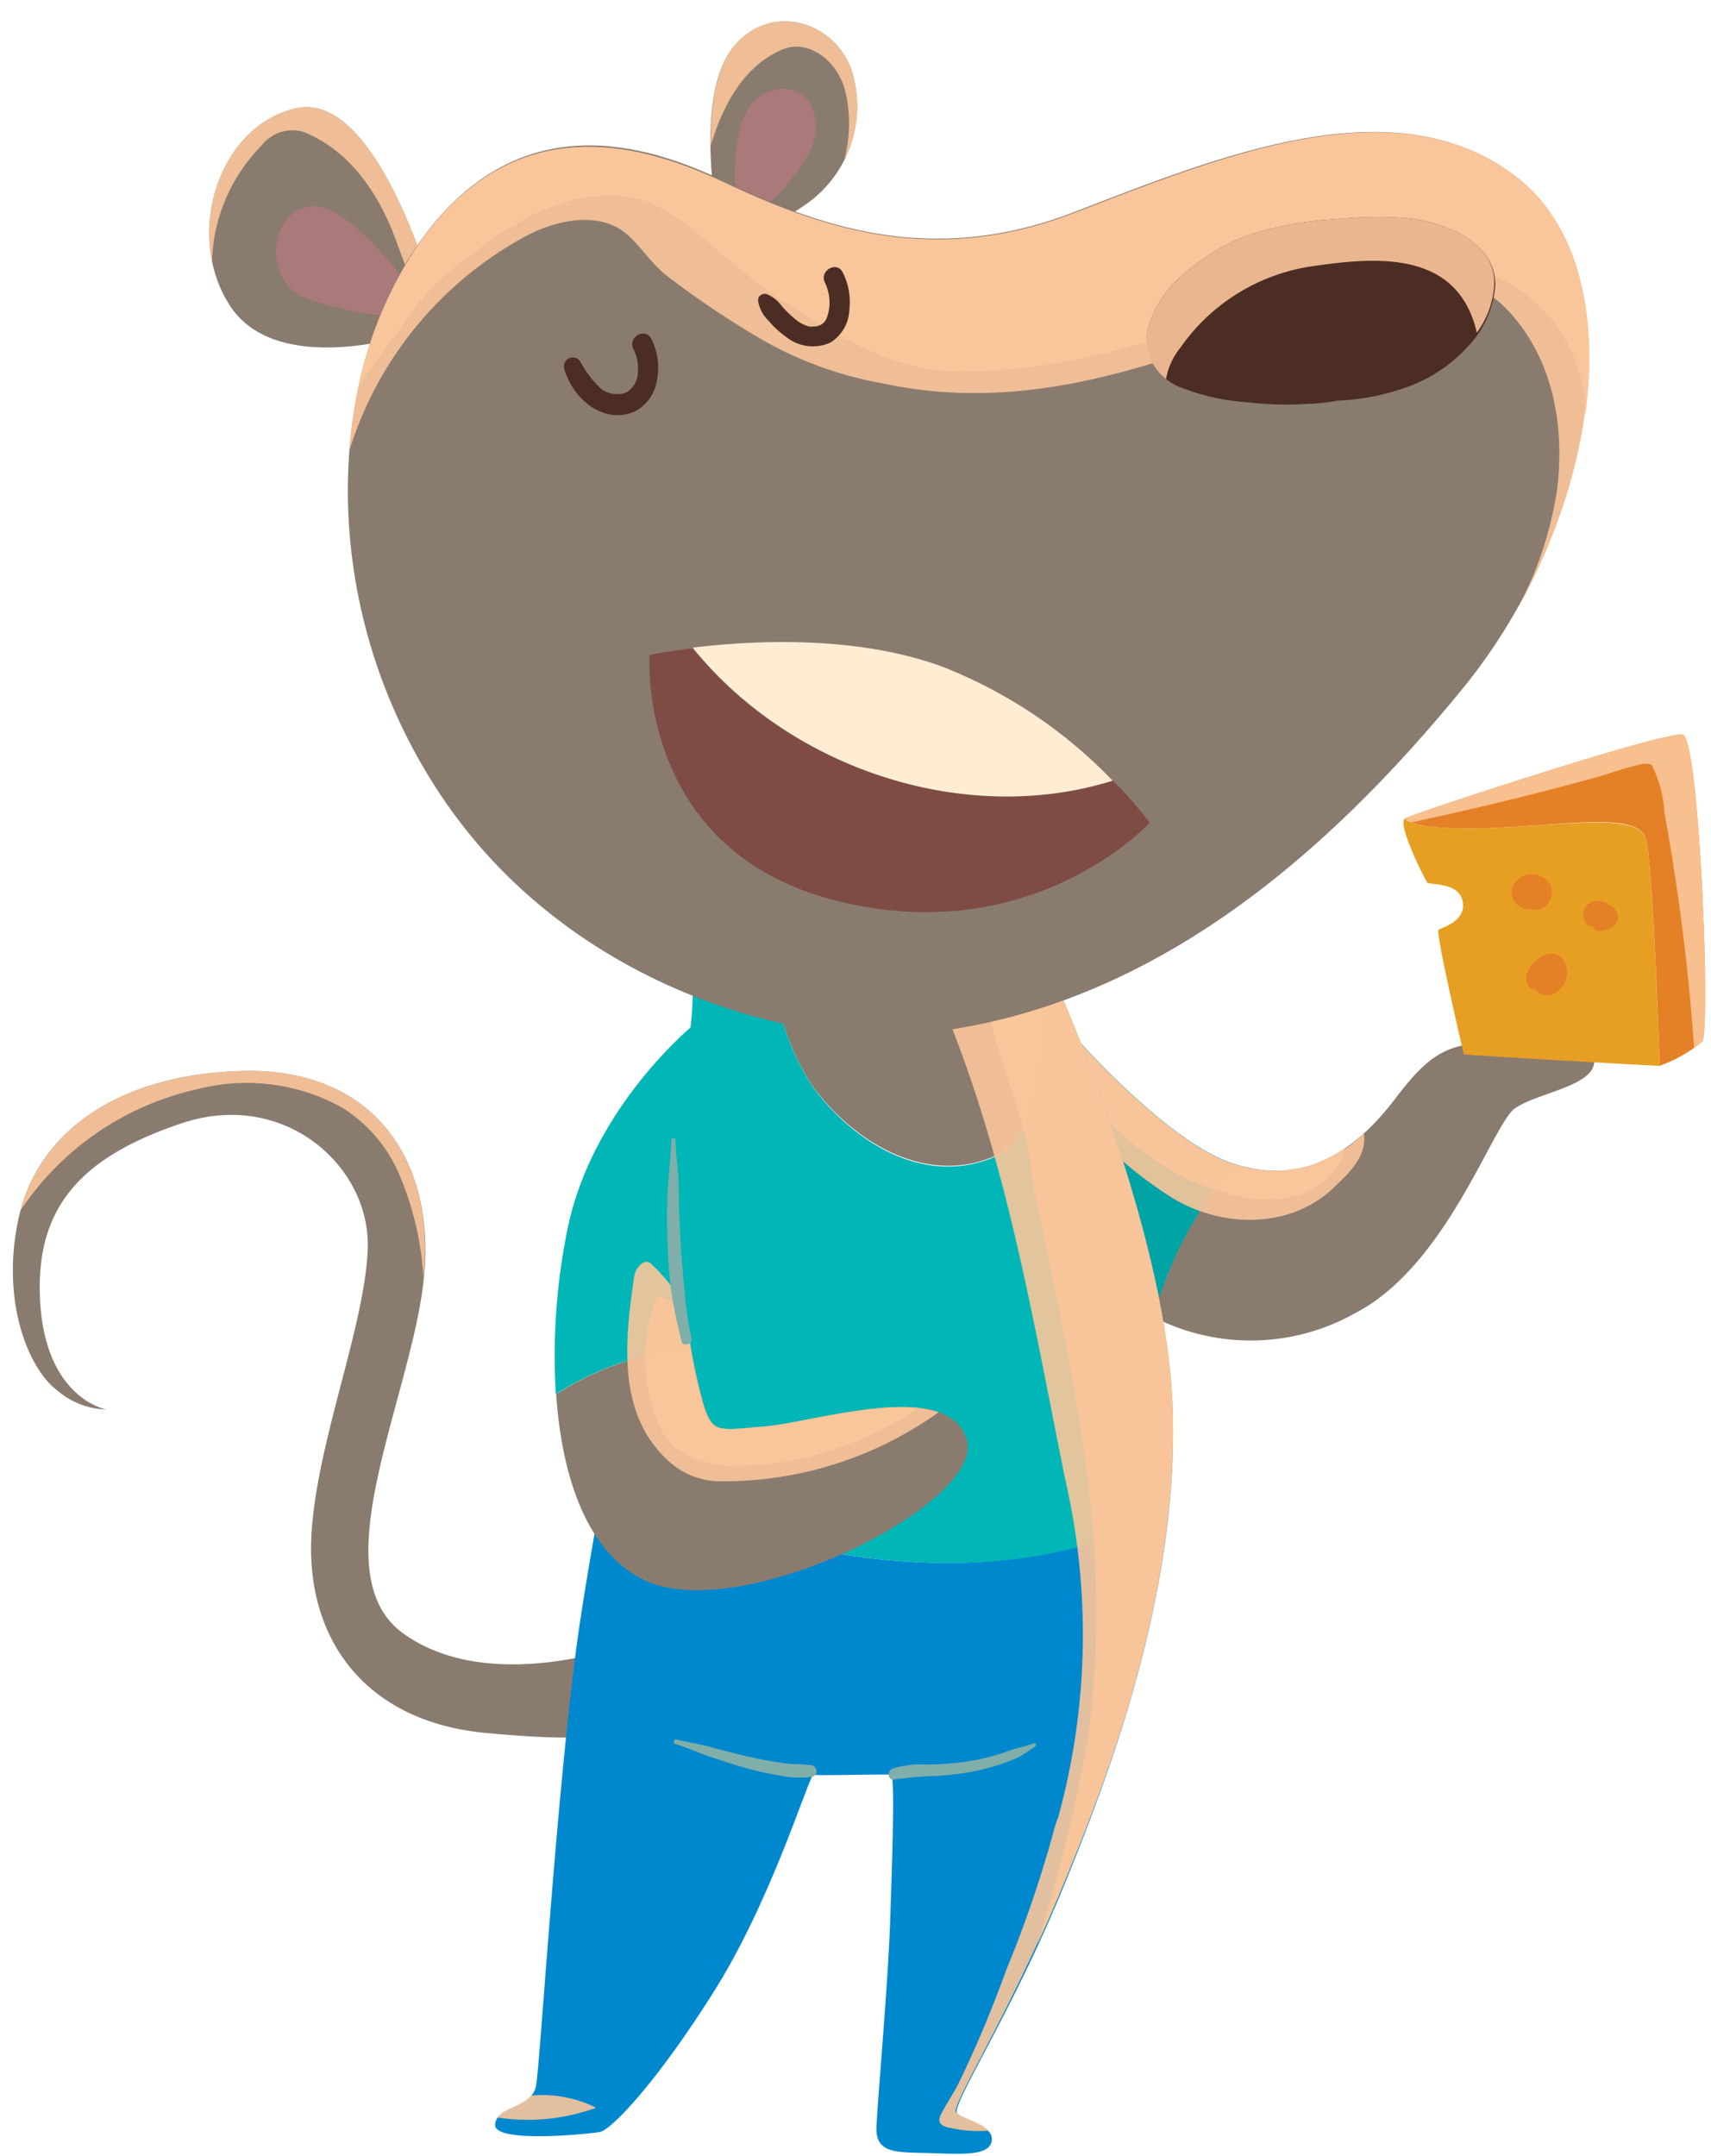 <svg xmlns="http://www.w3.org/2000/svg" viewBox="-0.79 -1.33 105.34 132.74"><title>Depositphotos_126046816_03</title><g data-name="Layer 2"><g data-name="Layer 1" style="isolation:isolate"><path d="M24.24 19.32s-8.06 2.58-10.9-1.87-.59-11.16 4.19-12.13S25.65 16 25.65 16z" fill="#897c6f"/><path d="M17.53 5.32c-3.88.79-6.1 5.37-5.27 9.46a10.62 10.62 0 0 1 3.07-7.17 2.41 2.41 0 0 1 2.51-.84c2.84 1.1 4.64 3.74 5.68 6.51.52 1.39 1 2.73 1.55 4.07l.58-1.35S22.3 4.35 17.53 5.32z" style="mix-blend-mode:overlay" fill="#fbc69a" opacity=".9"/><path d="M24.75 16.8s-3.93-5.74-6.45-5.42S15.33 15.9 18 17a19 19 0 0 0 5.93 1.16z" fill="#aa797a"/><path d="M43.33 11.84S42 4.61 44.3 1.64 50.81 0 51.72 3.26a7.37 7.37 0 0 1-3.1 8.13c-2.58 1.74-2.9 1.68-2.9 1.68z" fill="#897c6f"/><path d="M51.72 3.26C50.81 0 46.56-1.32 44.3 1.64c-1.09 1.43-1.35 3.84-1.33 6 .73-2.5 2.03-4.88 4.35-5.9 1.68-.74 3.49.71 3.94 2.58a8.64 8.64 0 0 1-.07 4.18 7.16 7.16 0 0 0 .53-5.24z" style="mix-blend-mode:overlay" fill="#fbc69a" opacity=".9"/><path d="M44.56 11.26s-.71-5.55 1.61-6.77 3.94 1 3 3.29a11.9 11.9 0 0 1-3.42 4.06z" fill="#aa797a"/><path d="M37.46 100s-8.19 3-13.42-.77.65-14.77 1.29-22.13-3.42-12.69-11.16-12.5-12.64 3.81-13.8 9S1 83 2.75 84.28a4.81 4.81 0 0 0 3 1.16s-3.68-.65-4.06-6.52 2.45-9 8.71-11.1 11.6 2.59 11.45 7.69-3.68 13.22-3.48 19 3.87 10.19 10.71 10.84 7.22 0 7.22 0z" fill="#897c6f"/><path d="M11.33 65.73a12.15 12.15 0 0 1 8.9 1.1 9 9 0 0 1 3.61 4.26 18.92 18.92 0 0 1 1.45 6.47v-.43c.71-7.36-3.38-12.72-11.12-12.53-7.52.19-12.36 3.6-13.7 8.59a17.7 17.7 0 0 1 10.86-7.46z" style="mix-blend-mode:overlay" fill="#fbc69a" opacity=".9"/><path d="M75.07 70.28c-4.77-1.61-11.55-9.93-11.55-9.93s-3.1 12.32 2.58 16.77a22.71 22.71 0 0 0 4.15 2.64 24 24 0 0 1 5-9.42z" fill="#00a4a4"/><path d="M91 62.86c-2.71.06-3.81.71-5.87 3.42s-5.21 5.54-9.9 4.05a24 24 0 0 0-5 9.42 13.1 13.1 0 0 0 12.43-.25c5.61-2.9 8.45-11.61 9.8-12.58s4.77-1.35 4.9-2.84-3.65-1.28-6.36-1.22z" fill="#897c6f"/><path d="M70.93 72.12c3.16 2.19 7.81 2.39 10.64-.58.86-.79 1.83-1.88 1.6-3.09a7.72 7.72 0 0 1-7.94 1.89l-.17-.05c-4.77-1.61-11.55-9.93-11.55-9.93a30.56 30.56 0 0 0-.57 3.21 25 25 0 0 0 7.99 8.55z" style="mix-blend-mode:overlay" fill="#fbc69a" opacity=".9"/><path d="M75.71 72.37c2.06.39 4.39.06 5.74-1.74a3.56 3.56 0 0 0 .55-1.28 7.46 7.46 0 0 1-6.8 1l-.17-.05c-4.77-1.61-11.55-9.93-11.55-9.93s-.21.83-.42 2.14a31.35 31.35 0 0 0 3.06 3.89c2.62 2.81 5.72 5.26 9.59 5.97z" style="mix-blend-mode:overlay" fill="#fbc69a" opacity=".9"/><path d="M91 49.64c-5 .19-5.29-.58-5.29-.58-.52.32 1.23 3.74 1.36 3.93s1.94-.06 2.19 1.16-1.26 1.62-1.48 1.75 1.55 7.68 1.55 7.68c.32.06 11.74.71 12.06.71 0 0-.39-12.26-.84-13.93S96 49.45 91 49.64z" fill="#e79f23"/><path d="M102.81 43.9c-1-.26-16.58 4.84-17.1 5.16 0 0 .32.77 5.29.58s9.1-1 9.55.71.84 13.93.84 13.93A8.61 8.61 0 0 0 104 62.8c.55-.52-.16-18.64-1.19-18.9z" fill="#e48026"/><path d="M102.81 43.9c-1-.26-16.58 4.84-17.1 5.16 0 0 0 .11.39.24 3.79-.82 7.29-1.65 11-2.67 1-.26 2-.65 3.1-.9.26-.06.65-.06.71.06a7.47 7.47 0 0 1 .77 2.9 132.38 132.38 0 0 1 1.83 14.49 3.66 3.66 0 0 0 .5-.39c.54-.51-.17-18.63-1.2-18.89z" style="mix-blend-mode:overlay" fill="#fbc69a" opacity=".9"/><path d="M94.26 52.73a1.28 1.28 0 0 0-1.94.55 1.07 1.07 0 0 0 1.18 1.36.9.9 0 0 0 .54 0 1.12 1.12 0 0 0 .7-.87 1 1 0 0 0-.48-1.04z" fill="#e48026"/><path d="M98.81 55c-.07-.4-.5-.65-.84-.77a.86.86 0 0 0-1.2 1.11.56.56 0 0 0 .37.36h.17v.06a.44.44 0 0 0 .5.2c.53-.06 1.1-.34 1-.96z" fill="#e48026"/><path d="M95.35 57.63c-.5-.52-1.27-.13-1.69.28a1.39 1.39 0 0 0-.48 1.17.6.6 0 0 0 .56.51.87.87 0 0 0 .68.35 1.15 1.15 0 0 0 .84-.38 1.44 1.44 0 0 0 .42-.86 1.35 1.35 0 0 0-.33-1.07z" fill="#e48026"/><path d="M60.42 69.86c1.87-.77 2.26-3 2.71-4.9a13.2 13.2 0 0 0-.46-6.58l-15.89.15a15.89 15.89 0 0 0 2.41 6.95c2.59 3.52 6.98 6.18 11.23 4.38z" fill="#897c6f"/><path d="M71.17 91.75a46.14 46.14 0 0 0 .24-6.39c-.39-11.42-7.55-27-7.55-27h-1.18a13.2 13.2 0 0 1 .45 6.64c-.45 1.87-.84 4.13-2.71 4.9-4.26 1.81-8.64-.84-11.22-4.39a15.89 15.89 0 0 1-2.41-6.95h-4.94a22 22 0 0 1-.26 4.32c-.28 2.15-3.13 15.57-5.17 26.62a44 44 0 0 0 14.71 4.86c6.87 1.11 14.03.64 20.04-2.61z" fill="#00b6b6"/><path d="M71.17 91.75c-6 3.2-13.17 3.72-20 2.62a44 44 0 0 1-14.71-4.86c-.78 4.22-1.44 8.1-1.8 10.86-1.29 10-2.19 25.29-2.45 26.71s-2.45 1.23-2.52 2.39 5.74.58 6.45.45 3.55-3.1 7.1-8.77 5.81-13.29 6.06-13.22 4.52-.06 4.77 0 .07 5.29-.06 9.1-.77 10.9-.84 12.58 1.29 1.55 3.29 1.61 3.68.19 3.81-.77-1.74-1.23-2.13-1.68 3.15-5.85 6.24-13.21c2.48-5.99 5.83-14.65 6.79-23.81z" fill="#0088cf"/><path d="M35.91 128.43a7.38 7.38 0 0 0-4-.75c-.55.65-1.67.79-2.08 1.35a12.35 12.35 0 0 0 6.08-.6z" style="mix-blend-mode:overlay" fill="#fbc69a" opacity=".9"/><path d="M71.17 91.75a46.14 46.14 0 0 0 .24-6.39c-.39-11.42-7.55-27-7.55-27h-1.18l-6.36.06c4.59 10 6.26 20.38 8.49 31.42a42.43 42.43 0 0 1-.45 20.71 6.37 6.37 0 0 0-.32 1 72.46 72.46 0 0 1-2.9 8.45 71.14 71.14 0 0 1-2.9 6.9c-.32.64-.77 1.29-1.1 1.94s.26.77.64.84a7.76 7.76 0 0 0 2.29.16c-.46-.54-1.66-.78-2-1.13s3.15-5.85 6.24-13.21c2.55-5.93 5.9-14.59 6.86-23.75z" style="mix-blend-mode:overlay" fill="#fbc69a" opacity=".9"/><path d="M71.41 85.36c-.39-11.42-7.55-27-7.55-27h-4.78a43.9 43.9 0 0 1 1.54 4.74c.52 1.74 1.1 3.35 1.61 5.1.45 1.42.45 2.84.77 4.32C65.19 83 67.45 92.63 66.48 103a27.49 27.49 0 0 1-.39 3.23 103.33 103.33 0 0 1-3 12.11c.4-.88.81-1.79 1.21-2.74 2.52-6 5.86-14.64 6.82-23.8a46.14 46.14 0 0 0 .29-6.44z" style="mix-blend-mode:overlay" fill="#fbc69a" opacity=".9"/><path d="M49.17 107.34a8.78 8.78 0 0 0-1-.07c-.36 0-.72-.06-1.07-.11-.71-.1-1.42-.26-2.12-.42s-1.4-.35-2.09-.54-1.37-.27-2.05-.45a.15.15 0 0 0-.08.28c.68.19 1.31.5 2 .73s1.44.49 2.17.7a17.6 17.6 0 0 0 2.1.48 6.25 6.25 0 0 0 2.21.11.37.37 0 0 0-.07-.71z" style="mix-blend-mode:multiply" fill="#80aea8"/><path d="M62.82 106a10.55 10.55 0 0 1-1.06.31c-.36.11-.71.25-1.07.36a14.32 14.32 0 0 1-2.21.48 18.68 18.68 0 0 1-2.23.15 5.87 5.87 0 0 0-2.09.25c-.32.13-.33.72.09.67.71-.09 1.4-.17 2.11-.2a17.78 17.78 0 0 0 2.3-.21 14.93 14.93 0 0 0 2.19-.54c.35-.11.68-.25 1-.39a8.45 8.45 0 0 0 1.06-.67c.15-.11.09-.28-.09-.21z" style="mix-blend-mode:multiply" fill="#80aea8"/><path d="M40.49 72.15c-.06-3.23 1.35-10.32 1.35-10.32s-6.13 5-7.68 12.45a39.05 39.05 0 0 0-.73 10.22 18.63 18.63 0 0 1 8.3-2.85 74.9 74.9 0 0 1-1.24-9.5z" fill="#00b6b6"/><path d="M58.75 87.38c-1-3.93-9.35-1.16-12.32-.9s-3.29.45-3.87-1.23a33.12 33.12 0 0 1-.81-3.6 18.63 18.63 0 0 0-8.3 2.85c.34 5 1.85 9.64 5.31 11.39 5.86 2.97 20.96-4.58 19.99-8.51z" fill="#897c6f"/><path d="M39.26 76.44c-.39-.32-.9.26-1 .77-.58 3.93-1.1 8.52 2.13 11.42a4.69 4.69 0 0 0 3 1.23A22.76 22.76 0 0 0 57 85.61c-2.85-1-8.34.66-10.62.86-3 .26-3.29.45-3.87-1.23a33.12 33.12 0 0 1-.81-3.6c-.16-.86-.32-1.8-.48-2.75a10.13 10.13 0 0 0-1.96-2.45z" style="mix-blend-mode:overlay" fill="#fbc69a" opacity=".9"/><path d="M39.58 78.7a10.24 10.24 0 0 0 .26 7.81c.77 1.87 3.23 2.52 5.23 2.39a20.07 20.07 0 0 0 10.67-3.56c-3-.31-7.34 1-9.31 1.14-3 .26-3.29.45-3.87-1.23a33.12 33.12 0 0 1-.81-3.6c-.13-.71-.27-1.48-.4-2.26a10.75 10.75 0 0 0-1.12-.76c-.23-.13-.52-.19-.65.07z" style="mix-blend-mode:overlay" fill="#fbc69a" opacity=".9"/><path d="M41.8 81.15a22.48 22.48 0 0 1-.44-3c-.09-1-.2-2.06-.25-3.09S41 73 41 71.93s-.17-2-.2-3.07a.13.13 0 0 0-.27 0c0 1-.16 2-.21 3.07s-.07 2.15 0 3.23a26.24 26.24 0 0 0 .23 3.09 30.45 30.45 0 0 0 .65 3.09.36.36 0 0 0 .6-.19z" style="mix-blend-mode:multiply" fill="#80aea8"/><path d="M55.35 62.34c-7.42.64-21.19-3-29-14.71s-7-26-1.35-34 13-6.58 18.67-3.87 12.67 5.42 21.58 2S85 3.8 92.5 9.51 97.63 30.79 89.31 41 69.86 61.08 55.35 62.34z" fill="#897c6f"/><path d="M92.5 9.51C85 3.8 74.12 8.44 65.22 11.83s-15.87.68-21.58-2S30.58 5.73 25 13.67a25.68 25.68 0 0 0-4.27 12.7 22.61 22.61 0 0 1 10.56-13c1.74-1 3.94-1.55 5.61-.84 1.35.52 2.13 2.19 3.42 3.16a55.54 55.54 0 0 0 5.55 3.74 22.94 22.94 0 0 0 7.68 2.84c10.35 2.24 19.58-2.27 28.87-5.7 3.1-1.1 6.84-1.55 9.42 1 3 3 3.74 7.35 3.22 11.35a23 23 0 0 1-3.58 9.16C98 28 99.35 14.68 92.5 9.51z" style="mix-blend-mode:overlay" fill="#fbc69a" opacity=".9"/><path d="M92.5 9.51C85 3.8 74.12 8.44 65.22 11.83s-15.87.68-21.58-2S30.58 5.73 25 13.67a23.89 23.89 0 0 0-3.69 8.76c.57-.88 1.19-1.75 1.86-2.63.52-.58.84-1.23 1.29-1.81a14.08 14.08 0 0 1 3.42-3.35 26.26 26.26 0 0 1 3.35-2.32c2.84-1.61 6.39-2.39 9.22-.52 2.19 1.42 3.74 3.16 5.93 4.64a11 11 0 0 0 1 .77c3.29 2.06 6.58 4.19 10.51 4.32 8.39.19 16.13-3.23 23.93-6 4.39-1.61 9.74-1.1 13 2.9a9.67 9.67 0 0 1 2 5.77c.83-6.13-.41-11.74-4.32-14.69z" style="mix-blend-mode:overlay" fill="#fbc69a" opacity=".9"/><path d="M41.85 38.58c-1.64.2-2.65.41-2.65.41s-.84 11.93 11.35 15.09S70 49.32 70 49.32a25.63 25.63 0 0 0-2.27-2.59c-9.13 2.84-19.86-.73-25.88-8.15z" fill="#7e4c45"/><path d="M67.71 46.73a29.4 29.4 0 0 0-10.44-7c-5.39-2-11.86-1.62-15.41-1.19C47.87 46 58.6 49.57 67.71 46.73z" fill="#ffedd3"/><path d="M39.3 19.52c-.38-.72-1.47-.08-1.09.64a2.65 2.65 0 0 1 .27 1.47 1.47 1.47 0 0 1-.71 1.2 1.31 1.31 0 0 1-.3.09h-.12a2.52 2.52 0 0 1-.36 0 1.63 1.63 0 0 1-.79-.33 6.31 6.31 0 0 1-1.26-1.66.55.55 0 0 0-1 .42c.52 1.86 2.44 3.54 4.42 2.62A2.65 2.65 0 0 0 39.67 22a3.88 3.88 0 0 0-.37-2.48z" fill="#4b2d24"/><path d="M51.09 15.43c-.38-.72-1.46-.08-1.09.64a2.9 2.9 0 0 1 .27 1.5 2.72 2.72 0 0 1-.15.64.81.81 0 0 1-.42.48 1.21 1.21 0 0 1-.28.08h-.14a1 1 0 0 1-.25 0 2.1 2.1 0 0 1-.86-.45 7.41 7.41 0 0 1-.84-.82 2.07 2.07 0 0 0-.94-.73.41.41 0 0 0-.51.39 2.17 2.17 0 0 0 .65 1.26 6.11 6.11 0 0 0 1.09 1 2.62 2.62 0 0 0 2.71.34 2.48 2.48 0 0 0 1.17-2 4.06 4.06 0 0 0-.41-2.33z" fill="#4b2d24"/><path d="M86.2 12.14a21.44 21.44 0 0 0-4.37 0 22.72 22.72 0 0 0-5 .77 11.78 11.78 0 0 0-4.37 2.33A6.91 6.91 0 0 0 69.85 19a3.23 3.23 0 0 0 2 3.5 13.67 13.67 0 0 0 4.21.94 19.8 19.8 0 0 0 3.7.09c.59 0 1.21-.09 1.82-.2h.16a14.51 14.51 0 0 0 4.26-.89 9.29 9.29 0 0 0 3.52-2.37 6.15 6.15 0 0 0 1.75-3.86c-.01-2.61-2.91-3.75-5.07-4.07z" fill="#4b2d24"/><path d="M86.2 12.14a21.44 21.44 0 0 0-4.37 0 22.72 22.72 0 0 0-5 .77 11.78 11.78 0 0 0-4.37 2.33A6.91 6.91 0 0 0 69.85 19 3.09 3.09 0 0 0 71 22a4.21 4.21 0 0 1 .87-1.91 12 12 0 0 1 7.94-5c3.48-.52 7.93-1 9.74 2.45a6.29 6.29 0 0 1 .58 1.61 5.5 5.5 0 0 0 1.08-3c.05-2.55-2.85-3.69-5.01-4.01z" style="mix-blend-mode:overlay" fill="#fbc69a" opacity=".9"/></g></g></svg>
